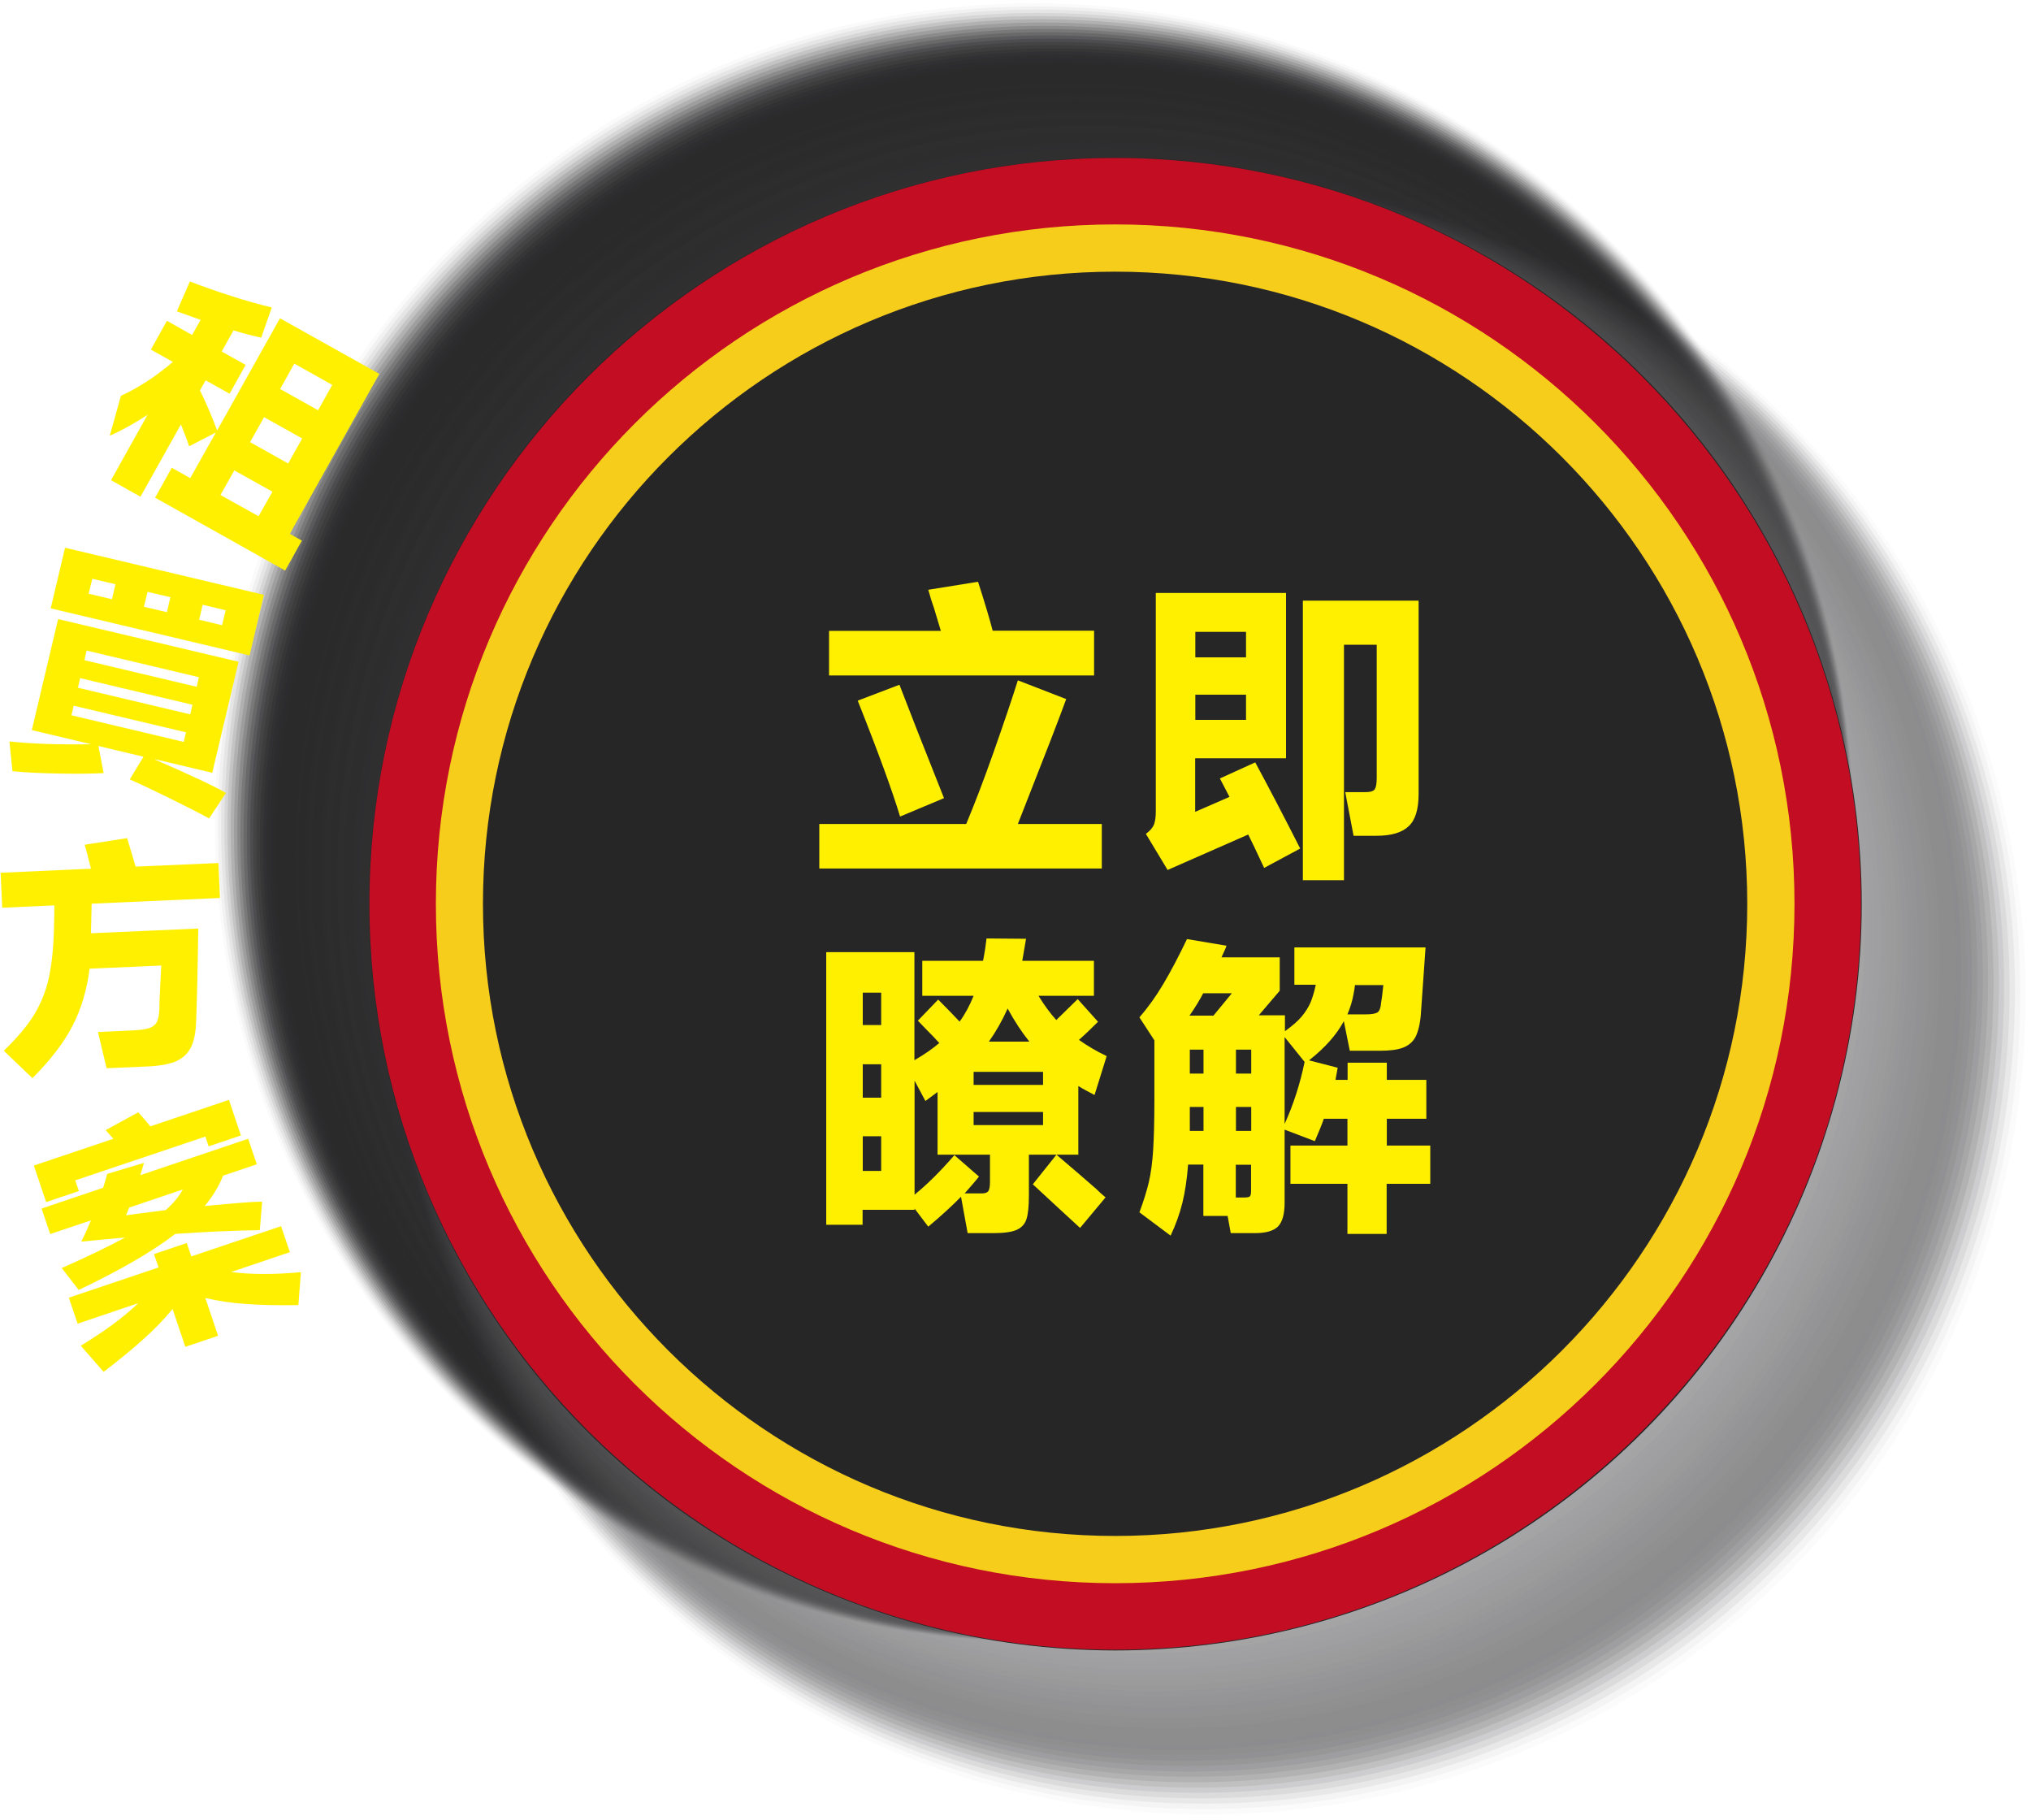 <?xml version="1.0" encoding="UTF-8"?>
<svg xmlns="http://www.w3.org/2000/svg" viewBox="0 0 128.98 115.55">
  <defs>
    <style>
      .cls-1 {
        opacity: .27;
      }

      .cls-1, .cls-2, .cls-3, .cls-4, .cls-5 {
        fill: #29292a;
      }

      .cls-6 {
        fill: #5f5f62;
        opacity: .65;
      }

      .cls-7 {
        opacity: .73;
      }

      .cls-7, .cls-8, .cls-9, .cls-10, .cls-11 {
        fill: #2d2d2e;
      }

      .cls-12 {
        opacity: .39;
      }

      .cls-12, .cls-13, .cls-14, .cls-15, .cls-16 {
        fill: #2a2a2b;
      }

      .cls-17 {
        opacity: .61;
      }

      .cls-17, .cls-18, .cls-19, .cls-20, .cls-21 {
        fill: #2c2c2d;
      }

      .cls-22 {
        fill: #343435;
        opacity: .06;
      }

      .cls-23, .cls-24, .cls-25, .cls-26 {
        fill: #262627;
      }

      .cls-27 {
        opacity: .86;
      }

      .cls-27, .cls-28, .cls-29, .cls-30, .cls-31 {
        fill: #2f2f30;
      }

      .cls-32 {
        fill: #666668;
        opacity: .74;
      }

      .cls-28 {
        opacity: .94;
      }

      .cls-33 {
        opacity: .16;
      }

      .cls-33, .cls-34, .cls-35, .cls-36, .cls-37 {
        fill: #282829;
      }

      .cls-2 {
        opacity: .29;
      }

      .cls-29 {
        opacity: .88;
      }

      .cls-38 {
        opacity: .47;
      }

      .cls-38, .cls-39, .cls-40, .cls-41, .cls-42, .cls-43 {
        fill: #2b2b2c;
      }

      .cls-24 {
        opacity: .04;
      }

      .cls-44 {
        opacity: .96;
      }

      .cls-44, .cls-45, .cls-46, .cls-47 {
        fill: #303031;
      }

      .cls-48 {
        isolation: isolate;
      }

      .cls-8 {
        opacity: .67;
      }

      .cls-49 {
        fill: #323233;
        opacity: .03;
      }

      .cls-34 {
        opacity: .18;
      }

      .cls-50 {
        fill: #454547;
        opacity: .29;
      }

      .cls-51 {
        fill: #3f3f40;
        opacity: .21;
      }

      .cls-52 {
        fill: #505052;
        opacity: .44;
      }

      .cls-9 {
        opacity: .75;
      }

      .cls-30 {
        opacity: .9;
      }

      .cls-53 {
        fill: #4a4a4b;
        opacity: .35;
      }

      .cls-54 {
        fill: #737375;
        opacity: .91;
      }

      .cls-55 {
        fill: #6e6e71;
        opacity: .85;
      }

      .cls-56 {
        fill: #59595b;
        opacity: .56;
      }

      .cls-57 {
        fill: #757578;
        opacity: .94;
      }

      .cls-58 {
        fill: #4c4c4e;
        opacity: .38;
      }

      .cls-59 {
        fill: #434345;
        opacity: .26;
      }

      .cls-10 {
        opacity: .71;
      }

      .cls-39 {
        opacity: .51;
      }

      .cls-60 {
        fill: #c20d23;
      }

      .cls-35 {
        opacity: .24;
      }

      .cls-61 {
        fill: #414143;
        opacity: .24;
      }

      .cls-18 {
        opacity: .63;
      }

      .cls-62 {
        opacity: .78;
      }

      .cls-62, .cls-63, .cls-64, .cls-65, .cls-66 {
        fill: #2e2e2f;
      }

      .cls-67 {
        fill: #79797c;
      }

      .cls-63 {
        opacity: .82;
      }

      .cls-68 {
        fill: #fff000;
      }

      .cls-69 {
        fill: #555557;
        opacity: .5;
      }

      .cls-70 {
        fill: #707073;
        opacity: .88;
      }

      .cls-13 {
        opacity: .37;
      }

      .cls-3 {
        opacity: .25;
      }

      .cls-40 {
        opacity: .55;
      }

      .cls-71 {
        fill: #39393a;
        opacity: .12;
      }

      .cls-41 {
        opacity: .45;
      }

      .cls-72 {
        fill: #616164;
        opacity: .68;
      }

      .cls-73 {
        fill: #77777a;
        opacity: .97;
      }

      .cls-25 {
        opacity: .02;
      }

      .cls-74 {
        opacity: .1;
      }

      .cls-74, .cls-75, .cls-76, .cls-77, .cls-78 {
        fill: #272728;
      }

      .cls-64 {
        opacity: .8;
      }

      .cls-46 {
        opacity: .98;
      }

      .cls-79 {
        fill: #6c6c6f;
        opacity: .82;
      }

      .cls-19 {
        opacity: .57;
      }

      .cls-14 {
        opacity: .43;
      }

      .cls-20 {
        opacity: .65;
      }

      .cls-80 {
        fill: #3d3d3e;
        opacity: .18;
      }

      .cls-75 {
        opacity: .12;
      }

      .cls-81 {
        fill: #363638;
        opacity: .09;
      }

      .cls-21 {
        opacity: .59;
      }

      .cls-65 {
        opacity: .84;
      }

      .cls-76 {
        opacity: .08;
      }

      .cls-15 {
        opacity: .35;
      }

      .cls-82 {
        opacity: .65;
      }

      .cls-82, .cls-83 {
        mix-blend-mode: multiply;
      }

      .cls-16 {
        opacity: .41;
      }

      .cls-84 {
        fill: #5b5b5d;
        opacity: .59;
      }

      .cls-85 {
        fill: #484849;
        opacity: .32;
      }

      .cls-66 {
        opacity: .76;
      }

      .cls-86 {
        fill: #68686a;
        opacity: .76;
      }

      .cls-11 {
        opacity: .69;
      }

      .cls-36 {
        opacity: .2;
      }

      .cls-77 {
        opacity: .06;
      }

      .cls-37 {
        opacity: .22;
      }

      .cls-87 {
        fill: #6a6a6d;
        opacity: .79;
      }

      .cls-88 {
        fill: #4e4e50;
        opacity: .41;
      }

      .cls-89 {
        fill: #3b3b3c;
        opacity: .15;
      }

      .cls-90 {
        fill: #5d5d5f;
        opacity: .62;
      }

      .cls-31 {
        opacity: .92;
      }

      .cls-91 {
        fill: #f7cd1c;
      }

      .cls-26, .cls-47 {
        opacity: 0;
      }

      .cls-4 {
        opacity: .33;
      }

      .cls-92 {
        fill: #575759;
        opacity: .53;
      }

      .cls-78 {
        opacity: .14;
      }

      .cls-5 {
        opacity: .31;
      }

      .cls-42 {
        opacity: .53;
      }

      .cls-93 {
        fill: #646466;
        opacity: .71;
      }

      .cls-94 {
        fill: #525254;
        opacity: .47;
      }

      .cls-43 {
        opacity: .49;
      }
    </style>
  </defs>
  <g class="cls-48">
    <g id="_圖層_2" data-name="圖層 2">
      <g id="_圖層_2-2" data-name="圖層 2">
        <g>
          <g class="cls-83">
            <circle class="cls-26" cx="65.56" cy="52.14" r="52.14"/>
            <circle class="cls-25" cx="65.66" cy="52.23" r="52.02"/>
            <circle class="cls-24" cx="65.75" cy="52.32" r="51.91"/>
            <circle class="cls-77" cx="65.84" cy="52.41" r="51.8"/>
            <circle class="cls-76" cx="65.94" cy="52.51" r="51.69"/>
            <circle class="cls-74" cx="66.03" cy="52.6" r="51.58"/>
            <circle class="cls-75" cx="66.12" cy="52.69" r="51.47"/>
            <circle class="cls-78" cx="66.22" cy="52.79" r="51.36"/>
            <circle class="cls-33" cx="66.31" cy="52.88" r="51.24"/>
            <circle class="cls-34" cx="66.4" cy="52.97" r="51.13"/>
            <circle class="cls-36" cx="66.49" cy="53.06" r="51.02"/>
            <circle class="cls-37" cx="66.59" cy="53.16" r="50.91"/>
            <circle class="cls-35" cx="66.68" cy="53.25" r="50.8"/>
            <circle class="cls-3" cx="66.77" cy="53.34" r="50.69"/>
            <circle class="cls-1" cx="66.87" cy="53.44" r="50.58"/>
            <circle class="cls-2" cx="66.96" cy="53.53" r="50.46"/>
            <circle class="cls-5" cx="67.05" cy="53.62" r="50.35"/>
            <circle class="cls-4" cx="67.14" cy="53.72" r="50.24"/>
            <circle class="cls-15" cx="67.24" cy="53.81" r="50.13"/>
            <circle class="cls-13" cx="67.33" cy="53.9" r="50.02"/>
            <circle class="cls-12" cx="67.42" cy="53.99" r="49.91"/>
            <circle class="cls-16" cx="67.52" cy="54.09" r="49.8"/>
            <circle class="cls-14" cx="67.61" cy="54.18" r="49.68"/>
            <circle class="cls-41" cx="67.7" cy="54.27" r="49.57"/>
            <circle class="cls-38" cx="67.79" cy="54.37" r="49.46" transform="translate(3.27 112.58) rotate(-80.78)"/>
            <circle class="cls-43" cx="67.89" cy="54.46" r="49.35" transform="translate(3.26 112.75) rotate(-80.78)"/>
            <circle class="cls-39" cx="67.98" cy="54.55" r="49.24" transform="translate(3.24 112.92) rotate(-80.78)"/>
            <circle class="cls-42" cx="68.07" cy="54.64" r="49.13" transform="translate(3.23 113.09) rotate(-80.78)"/>
            <circle class="cls-40" cx="68.17" cy="54.74" r="49.02" transform="translate(3.22 113.26) rotate(-80.78)"/>
            <circle class="cls-19" cx="68.26" cy="54.83" r="48.9" transform="translate(3.2 113.43) rotate(-80.78)"/>
            <circle class="cls-21" cx="68.35" cy="54.92" r="48.79" transform="translate(3.19 113.6) rotate(-80.78)"/>
            <circle class="cls-17" cx="68.45" cy="55.02" r="48.68" transform="translate(3.18 113.77) rotate(-80.78)"/>
            <circle class="cls-18" cx="68.54" cy="55.11" r="48.57" transform="translate(3.16 113.94) rotate(-80.78)"/>
            <circle class="cls-20" cx="68.63" cy="55.2" r="48.46" transform="translate(3.15 114.1) rotate(-80.78)"/>
            <circle class="cls-8" cx="68.72" cy="55.3" r="48.35" transform="translate(3.13 114.27) rotate(-80.78)"/>
            <circle class="cls-11" cx="68.82" cy="55.39" r="48.24" transform="translate(3.12 114.44) rotate(-80.78)"/>
            <circle class="cls-10" cx="68.91" cy="55.48" r="48.12" transform="translate(3.11 114.61) rotate(-80.78)"/>
            <circle class="cls-7" cx="69" cy="55.57" r="48.01" transform="translate(3.09 114.78) rotate(-80.78)"/>
            <circle class="cls-9" cx="69.1" cy="55.67" r="47.9" transform="translate(3.08 114.95) rotate(-80.78)"/>
            <circle class="cls-66" cx="69.19" cy="55.76" r="47.79" transform="translate(3.07 115.12) rotate(-80.78)"/>
            <circle class="cls-62" cx="69.28" cy="55.85" r="47.68" transform="translate(3.05 115.29) rotate(-80.78)"/>
            <circle class="cls-64" cx="69.37" cy="55.95" r="47.57" transform="translate(3.04 115.46) rotate(-80.78)"/>
            <circle class="cls-63" cx="69.47" cy="56.04" r="47.46" transform="translate(3.03 115.63) rotate(-80.78)"/>
            <circle class="cls-65" cx="69.56" cy="56.13" r="47.34" transform="translate(3.01 115.8) rotate(-80.78)"/>
            <circle class="cls-27" cx="69.65" cy="56.22" r="47.23" transform="translate(3 115.97) rotate(-80.78)"/>
            <circle class="cls-29" cx="69.75" cy="56.32" r="47.12" transform="translate(2.98 116.14) rotate(-80.78)"/>
            <circle class="cls-30" cx="69.84" cy="56.41" r="47.01" transform="translate(2.97 116.31) rotate(-80.78)"/>
            <circle class="cls-31" cx="69.93" cy="56.5" r="46.9" transform="translate(2.96 116.48) rotate(-80.78)"/>
            <circle class="cls-28" cx="70.03" cy="56.6" r="46.79" transform="translate(2.94 116.65) rotate(-80.78)"/>
            <circle class="cls-44" cx="70.12" cy="56.69" r="46.68" transform="translate(2.93 116.82) rotate(-80.78)"/>
            <circle class="cls-46" cx="70.21" cy="56.78" r="46.56" transform="translate(2.92 116.99) rotate(-80.78)"/>
            <circle class="cls-45" cx="70.3" cy="56.87" r="46.45" transform="translate(2.9 117.16) rotate(-80.78)"/>
          </g>
          <g class="cls-82">
            <circle class="cls-47" cx="76.84" cy="63.42" r="52.14"/>
            <circle class="cls-49" cx="76.7" cy="63.27" r="51.94"/>
            <circle class="cls-22" cx="76.55" cy="63.12" r="51.75"/>
            <circle class="cls-81" cx="76.41" cy="62.98" r="51.55"/>
            <circle class="cls-71" cx="76.26" cy="62.83" r="51.36"/>
            <circle class="cls-89" cx="76.11" cy="62.68" r="51.16"/>
            <circle class="cls-80" cx="75.97" cy="62.54" r="50.97"/>
            <circle class="cls-51" cx="75.82" cy="62.39" r="50.78"/>
            <circle class="cls-61" cx="75.67" cy="62.24" r="50.58"/>
            <circle class="cls-59" cx="75.53" cy="62.1" r="50.39"/>
            <circle class="cls-50" cx="75.38" cy="61.95" r="50.19"/>
            <circle class="cls-85" cx="75.23" cy="61.81" r="50"/>
            <circle class="cls-53" cx="75.09" cy="61.66" r="49.8"/>
            <circle class="cls-58" cx="74.94" cy="61.51" r="49.61"/>
            <circle class="cls-88" cx="74.8" cy="61.37" r="49.41"/>
            <circle class="cls-52" cx="74.65" cy="61.22" r="49.22"/>
            <circle class="cls-94" cx="74.5" cy="61.07" r="49.03"/>
            <circle class="cls-69" cx="74.36" cy="60.93" r="48.83"/>
            <circle class="cls-92" cx="74.21" cy="60.78" r="48.64"/>
            <circle class="cls-56" cx="74.06" cy="60.63" r="48.44"/>
            <circle class="cls-84" cx="73.92" cy="60.49" r="48.25"/>
            <circle class="cls-90" cx="73.77" cy="60.34" r="48.05"/>
            <circle class="cls-6" cx="73.62" cy="60.2" r="47.86"/>
            <circle class="cls-72" cx="73.48" cy="60.05" r="47.67"/>
            <circle class="cls-93" cx="73.33" cy="59.9" r="47.47"/>
            <circle class="cls-32" cx="73.19" cy="59.76" r="47.28"/>
            <circle class="cls-86" cx="73.04" cy="59.61" r="47.08"/>
            <circle class="cls-87" cx="72.89" cy="59.46" r="46.89"/>
            <circle class="cls-79" cx="72.75" cy="59.32" r="46.69"/>
            <circle class="cls-55" cx="72.6" cy="59.17" r="46.5"/>
            <circle class="cls-70" cx="72.45" cy="59.02" r="46.31"/>
            <circle class="cls-54" cx="72.31" cy="58.88" r="46.11"/>
            <circle class="cls-57" cx="72.16" cy="58.73" r="45.92"/>
            <circle class="cls-73" cx="72.01" cy="58.59" r="45.72"/>
            <circle class="cls-67" cx="71.87" cy="58.44" r="45.53"/>
          </g>
          <circle class="cls-23" cx="70.83" cy="57.4" r="47.4"/>
        </g>
        <g>
          <g>
            <path class="cls-68" d="M69.97,52.32v2.83h-17.94v-2.83h9.33c.54-1.29,1.13-2.83,1.76-4.62,.63-1.79,1.14-3.29,1.52-4.5l3.07,1.19c-.47,1.29-1.37,3.61-2.69,6.96l-.38,.97h5.34Zm-.49-12.26v2.83h-16.83v-2.83h7.1l-.44-1.46c-.11-.3-.23-.68-.36-1.15l3.16-.51c.43,1.33,.74,2.37,.93,3.11h6.45Zm-12.32,11.79c-.49-1.62-1.38-4.07-2.69-7.36l2.65-1.01c.53,1.39,1.47,3.79,2.83,7.2l-2.79,1.17Z"/>
            <path class="cls-68" d="M79.72,48.42c.86,1.59,1.81,3.41,2.85,5.46l-2.29,1.23c-.47-1.01-.81-1.72-1.01-2.12l-5.12,2.25-1.38-2.29c.27-.2,.44-.4,.52-.61,.07-.2,.11-.47,.11-.79v-13.9h8.27v10.5h-5.77v3.4l2.18-.95-.61-1.17,2.22-1.01Zm-.59-6.68v-1.62h-3.22v1.62h3.22Zm-3.22,2.37v1.6h3.22v-1.6h-3.22Zm6.84-5.97h7.34v12.28c0,.97-.21,1.66-.64,2.05-.42,.4-1.1,.6-2.03,.6h-1.46l-.53-2.77h1.27c.32,0,.53-.06,.61-.19s.12-.37,.12-.72v-8.45h-2.08v14.95h-2.61v-17.74Z"/>
            <path class="cls-68" d="M68.5,73.32h-3.16v2.61c0,.66-.05,1.15-.15,1.47-.1,.32-.31,.55-.62,.69s-.8,.21-1.46,.21h-1.66l-.42-2.31c-.54,.55-1.23,1.19-2.08,1.9l-.87-1.15v.08h-3.3v.95h-2.31v-17.31h5.6v6.86c.61-.35,1.13-.71,1.58-1.09-.2-.23-.5-.54-.89-.93l-.47-.49,1.29-1.34c.55,.55,1,1.02,1.36,1.4,.34-.46,.63-1,.89-1.64h-3.26v-2.22h3.86c.11-.57,.18-1.04,.22-1.42l2.51,.02-.24,1.4h4.55v2.22h-3.52c.36,.59,.74,1.11,1.13,1.54l1.36-1.33,1.29,1.44c-.35,.35-.75,.74-1.21,1.15,.53,.38,1.11,.72,1.76,1.03l-.77,2.47c-.42-.22-.76-.4-1.03-.57v4.37Zm-12.54-8.23v-2.06h-1.17v2.06h1.17Zm0,4.61v-2.12h-1.17v2.12h1.17Zm-1.17,2.45v2.2h1.17v-2.2h-1.17Zm8.09,1.17h-3.34v-3.98l-.77,.57-.69-1.29v7.24c.8-.65,1.64-1.48,2.53-2.51l1.56,1.36c-.2,.26-.51,.61-.91,1.07h1.09c.2,0,.34-.05,.41-.14,.07-.09,.11-.3,.11-.61v-1.7Zm3.36-5.26h-4.41v.83h4.41v-.83Zm-4.41,2.55v.83h4.41v-.83h-4.41Zm3.54-4.47c-.47-.58-.93-1.28-1.38-2.1-.35,.78-.75,1.48-1.19,2.1h2.57Zm1.72,7.18c.49,.42,.94,.81,1.38,1.18,.43,.37,.81,.7,1.13,.98,.2,.2,.4,.38,.61,.55l-1.62,1.94-1.38-1.27-1.62-1.5,1.5-1.88Z"/>
            <path class="cls-68" d="M90.83,72.74v2.43h-2.77v3.18h-2.49v-3.18h-3.62v-2.43h3.62v-1.7h-1.5c-.11,.32-.3,.8-.57,1.42l-1.92-.73v4.63c0,.73-.14,1.23-.42,1.52-.28,.28-.77,.42-1.46,.42h-1.54l-.2-1.09h-1.54v-3.26h-.97c-.07,.92-.19,1.72-.36,2.42-.17,.69-.42,1.39-.75,2.09l-1.98-1.48c.27-.73,.47-1.37,.6-1.93,.13-.56,.22-1.23,.27-2,.05-.78,.08-1.85,.08-3.23v-3.76l-.95-1.46c.54-.62,1.05-1.33,1.53-2.14s.97-1.75,1.49-2.83l2.51,.42c-.05,.15-.11,.29-.17,.41-.06,.13-.11,.24-.15,.33h3.7v2.12l-1.33,1.56h1.66v1.01c.47-.34,.83-.65,1.07-.94,.24-.29,.42-.58,.55-.87,.12-.29,.24-.67,.34-1.14h-1.36v-2.37h8.33l-.3,4.27c-.05,.61-.17,1.07-.33,1.4-.17,.32-.43,.55-.79,.69-.36,.14-.85,.2-1.49,.2h-1.9l-.38-1.88c-.45,.85-1.18,1.68-2.21,2.49l1.82,.47-.14,.77h.77v-1.09h2.49v1.09h2.51v2.47h-2.51v1.7h2.77Zm-12.6-9.67h-1.82c-.24,.46-.53,.93-.87,1.42h1.52l1.17-1.42Zm-2.67,5.1h.87v-1.52h-.87v1.52Zm0,3.64h.87v-1.52h-.87v1.52Zm3.9-5.16h-.97v1.52h.97v-1.52Zm0,5.16v-1.52h-.97v1.52h.97Zm-.51,4.23c.23,0,.37-.02,.42-.07,.05-.05,.08-.16,.08-.33v-1.68h-.97v2.08h.46Zm2.63-10.19v5.52c.55-1.21,.98-2.53,1.27-3.94l-1.27-1.58Zm4.47-3.3c-.01,.14-.05,.34-.1,.61-.07,.4-.2,.82-.38,1.25h1.17c.39,0,.64-.05,.76-.14,.11-.09,.19-.3,.21-.61l.06-.4,.08-.71h-1.8Z"/>
          </g>
          <path class="cls-60" d="M70.82,14.95c23.44,0,42.44,19,42.44,42.44s-19,42.44-42.44,42.44S28.37,80.83,28.37,57.39,47.38,14.95,70.82,14.95m0-4.92c-26.11,0-47.36,21.25-47.36,47.36s21.25,47.36,47.36,47.36,47.36-21.25,47.36-47.36S96.93,10.03,70.82,10.03h0Z"/>
          <path class="cls-91" d="M70.82,17.25c22.14,0,40.14,18.01,40.14,40.14s-18.01,40.14-40.14,40.14S30.67,79.53,30.67,57.39,48.68,17.25,70.82,17.25m0-3c-23.83,0-43.14,19.32-43.14,43.14s19.32,43.14,43.14,43.14,43.14-19.32,43.14-43.14S94.64,14.25,70.82,14.25h0Z"/>
          <g>
            <path class="cls-68" d="M18.39,33.89l.78,.44-1.06,1.9-8.26-4.63,1.06-1.9,1.17,.66,1.63-2.9-1.7,.88c-.09-.3-.27-.76-.52-1.39l-2.57,4.59-1.87-1.05,2.32-4.15c-.79,.52-1.59,.97-2.4,1.33l.71-2.54c.49-.22,1.02-.51,1.6-.88,.58-.37,1.14-.8,1.7-1.27l-1.4-.78,1.02-1.83,1.6,.9,.54-.96-1.51-.54,.83-1.9c.79,.31,1.67,.62,2.64,.93,.97,.31,1.82,.55,2.56,.72l-.67,1.92c-.52-.11-1.1-.26-1.76-.46l-.75,1.34,1.52,.85-1.02,1.83-1.52-.85-.36,.64c.39,.79,.75,1.64,1.09,2.54l3.99-7.12,6.31,3.53-5.68,10.15Zm-1.09-2.67l-2.42-1.35-.88,1.56,2.42,1.35,.88-1.56Zm-1.41-3.14l2.41,1.35,.89-1.59-2.42-1.35-.89,1.59Zm4.31-2.03l.9-1.61-2.41-1.35-.9,1.61,2.41,1.35Z"/>
            <path class="cls-68" d="M9.84,48.23c2.23,.97,3.73,1.67,4.51,2.12l-1.07,1.62c-.68-.37-1.52-.8-2.52-1.29-1-.49-1.84-.89-2.52-1.19l.87-1.44-2.86-.68,.33,1.72c-.7,.04-1.63,.05-2.8,.03-1.17-.02-2.16-.07-2.99-.15l-.19-1.89c1.4,.15,3.13,.21,5.2,.18l-3.78-.9,1.67-7.05,11.46,2.71-1.67,7.05-3.63-.86Zm-5.71-13.45l12.63,2.99-.91,3.85-12.63-2.99,.91-3.85Zm7.68,11.72l-7.13-1.69-.14,.61,7.13,1.69,.14-.61Zm-6.86-2.83l7.13,1.69,.14-.61-7.13-1.69-.14,.61Zm7.54-.06l.14-.61-7.13-1.69-.14,.61,7.13,1.69Zm-5.15-6.51l-1.48-.35-.23,.95,1.48,.35,.22-.95Zm3.26,1.77l.22-.95-1.45-.34-.23,.95,1.45,.34Zm2.04,.48l1.46,.35,.23-.95-1.46-.35-.22,.95Z"/>
            <path class="cls-68" d="M5.82,57.38l-.04,1.7c0,.07,0,.13,0,.18l6.81-.3c0,.75-.03,1.88-.06,3.38-.04,1.51-.06,2.38-.08,2.63-.03,.69-.15,1.22-.36,1.6-.21,.38-.53,.66-.96,.84-.44,.17-1.04,.28-1.8,.31l-2.56,.11-.55-2.3,2.19-.1c.48-.02,.84-.07,1.07-.15s.39-.21,.48-.38c.09-.17,.14-.44,.16-.79,0-.34,.02-.81,.05-1.4,.03-.59,.05-1.05,.07-1.4l-4.55,.2c-.17,1.36-.54,2.58-1.09,3.64-.55,1.07-1.4,2.17-2.54,3.31l-1.82-1.74c.84-.81,1.48-1.56,1.91-2.26,.43-.7,.75-1.48,.94-2.32,.19-.85,.31-1.93,.34-3.24,.02-.56,.02-1.03,.02-1.41l-3.31,.15-.1-2.22,5.74-.26c-.22-.88-.36-1.38-.4-1.52l2.69-.42s.15,.47,.39,1.29l.15,.52,5.26-.23,.1,2.22-8.1,.36Z"/>
            <path class="cls-68" d="M4.78,74.95l.23,.68-2.08,.7-.78-2.32,5.05-1.7-.49-.55,2.07-1.13c.18,.2,.44,.49,.77,.89l4.99-1.68,.76,2.26-2.05,.69-.21-.62-8.26,2.78Zm1.02,2.53l-2.61,.88-.55-1.62,3.91-1.32c.09-.29,.18-.58,.26-.88l2.33-.7c-.04,.17-.12,.43-.23,.78l6.85-2.31,.55,1.62-2.14,.72c-.27,.68-.66,1.32-1.17,1.93,1.88-.18,3.1-.28,3.65-.28l-.15,1.81c-1.73,.03-3.53,.11-5.37,.24-1.41,1.09-3.45,2.28-6.13,3.56l-1.08-1.39c1.71-.76,3.05-1.41,4.02-1.94-.77,.07-1.69,.15-2.78,.26,.24-.47,.44-.93,.62-1.36Zm13.14,5.39c-1.29,.02-2.39,0-3.31-.07-.92-.06-1.78-.19-2.59-.38l.81,2.4-2.08,.7-.81-2.4c-.53,.64-1.14,1.28-1.85,1.91-.7,.64-1.55,1.33-2.53,2.08l-1.45-1.66c1.53-.93,2.75-1.83,3.65-2.7l-3.85,1.3-.56-1.65,5.7-1.92-.29-.85,2.08-.7,.29,.85,5.7-1.92,.56,1.65-3.73,1.26c1.22,.16,2.7,.17,4.43,.01l-.16,2.08Zm-10.74-6.19c-.04,.12-.08,.21-.11,.29-.04,.08-.07,.15-.09,.2,.17-.03,1.01-.14,2.52-.33,.48-.42,.84-.86,1.09-1.31l-3.41,1.15Z"/>
          </g>
        </g>
      </g>
    </g>
  </g>
</svg>
